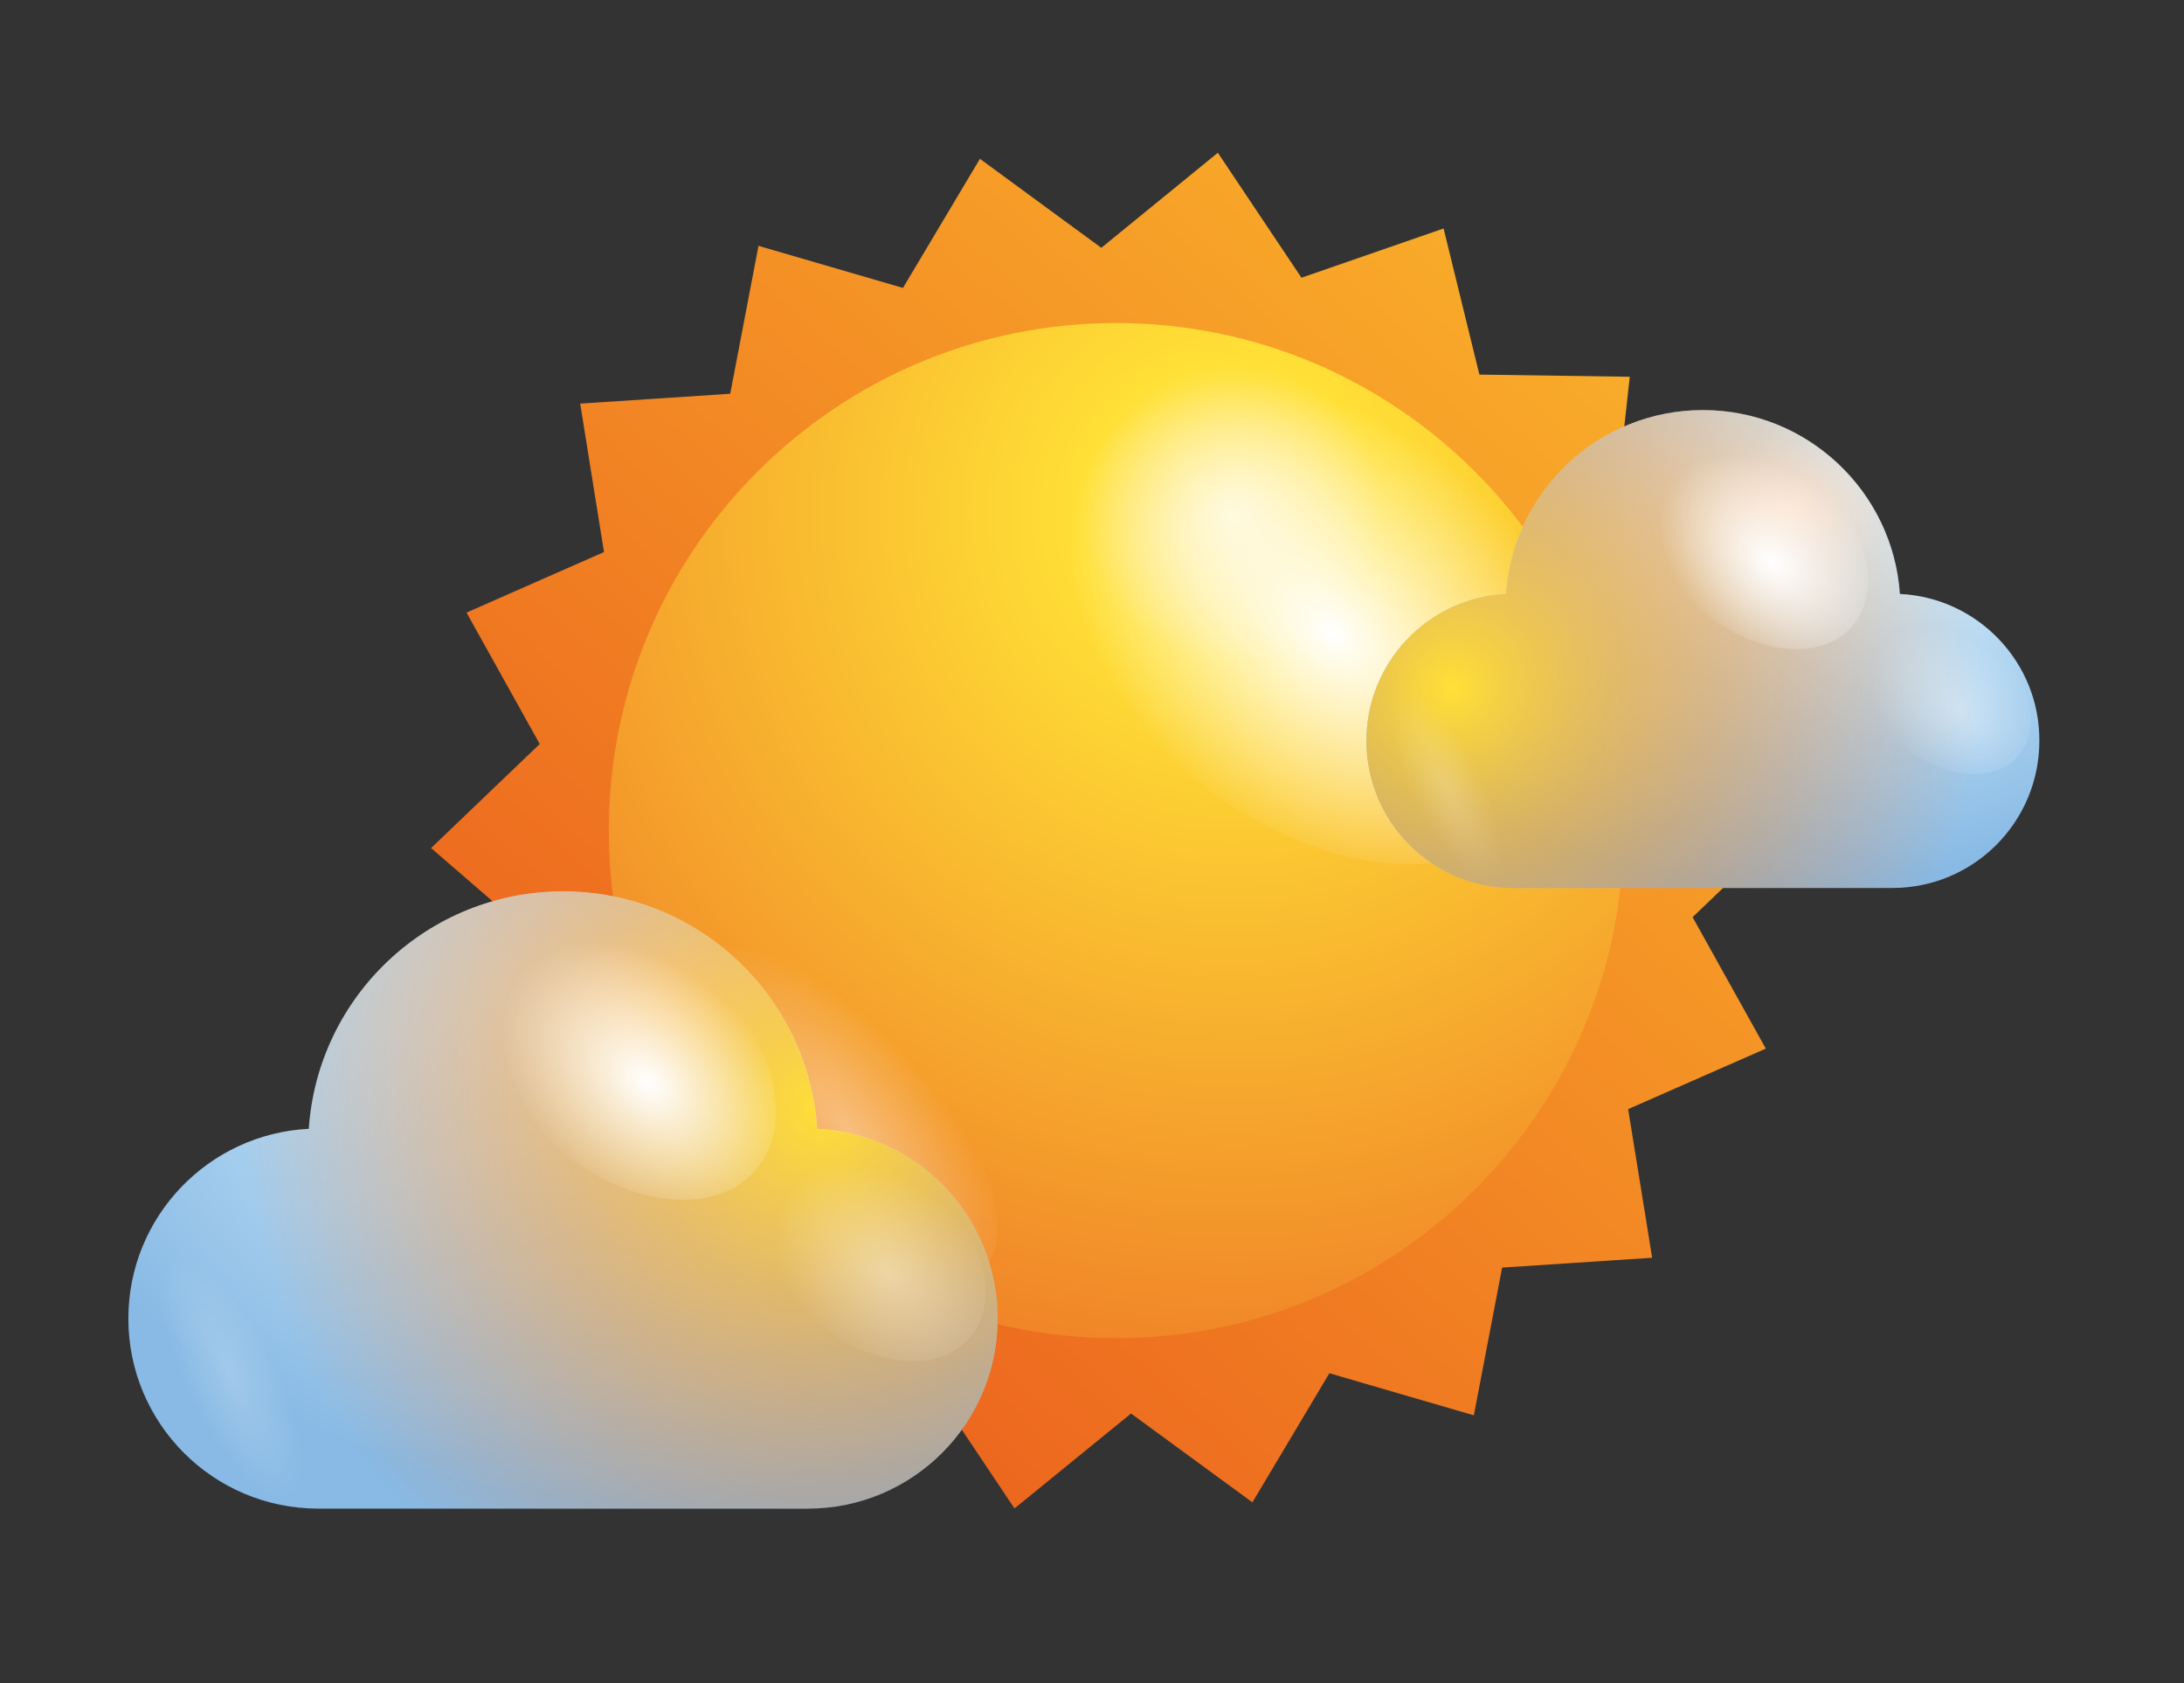 <?xml version="1.0" encoding="utf-8"?>
<!-- Generator: Adobe Illustrator 25.0.0, SVG Export Plug-In . SVG Version: 6.00 Build 0)  -->
<svg version="1.1" id="Layer_1" xmlns="http://www.w3.org/2000/svg" xmlns:xlink="http://www.w3.org/1999/xlink" x="0px" y="0px"
	 viewBox="0 0 122 94" style="enable-background:new 0 0 122 94;" xml:space="preserve">
<rect x="0" y="0" width="122" height="94" fill="#333333" stroke="none"/>
<style type="text/css">
	.st0{fill:url(#SVGID_1_);}
	.st1{fill:url(#SVGID_2_);}
	.st2{fill:url(#SVGID_3_);}
	.st3{opacity:0.4;fill:url(#SVGID_4_);}
	.st4{fill:url(#SVGID_5_);}
	.st5{fill:url(#SVGID_6_);}
	.st6{fill:url(#SVGID_7_);}
	.st7{opacity:0.4;fill:url(#SVGID_8_);}
	.st8{opacity:0.2;fill:url(#SVGID_9_);}
	.st9{fill:url(#SVGID_10_);}
	.st10{fill:url(#SVGID_11_);}
	.st11{fill:url(#SVGID_12_);}
	.st12{opacity:0.4;fill:url(#SVGID_13_);}
	.st13{opacity:0.2;fill:url(#SVGID_14_);}
</style>
<g>
	<g>
		<linearGradient id="SVGID_1_" gradientUnits="userSpaceOnUse" x1="97.242" y1="7.396" x2="29.983" y2="82.555">
			<stop  offset="0" style="stop-color:#FBB92C"/>
			<stop  offset="1" style="stop-color:#EA571C"/>
		</linearGradient>
		<polygon class="st0" points="92.29,70.24 83.91,70.79 82.33,79.04 74.26,76.69 69.96,83.9 63.18,78.94 56.67,84.24 52,77.26 
			44.06,80.02 42.06,71.86 33.66,71.73 34.58,63.38 26.72,60.39 30.44,52.86 24.08,47.36 30.15,41.55 26.06,34.21 33.74,30.83 
			32.41,22.54 40.79,21.99 42.37,13.73 50.44,16.08 54.74,8.87 61.52,13.84 68.03,8.53 72.7,15.51 80.64,12.76 82.64,20.92 
			91.04,21.04 90.12,29.39 97.98,32.38 94.26,39.92 100.62,45.41 94.55,51.22 98.64,58.56 90.95,61.94 		"/>
		
			<radialGradient id="SVGID_2_" cx="-121.159" cy="28.616" r="53.807" gradientTransform="matrix(-1 0 0 1 -52.327 0)" gradientUnits="userSpaceOnUse">
			<stop  offset="0" style="stop-color:#FFF4C3"/>
			<stop  offset="0.156" style="stop-color:#FFE036"/>
			<stop  offset="1" style="stop-color:#EE7525"/>
		</radialGradient>
		<path class="st1" d="M34.01,46.38c0,15.65,12.69,28.35,28.34,28.35c15.65,0,28.35-12.69,28.35-28.35
			c0-15.65-12.69-28.34-28.35-28.34C46.7,18.04,34.01,30.73,34.01,46.38z"/>
		<g>
			
				<radialGradient id="SVGID_3_" cx="1106.861" cy="-1879.401" r="8.077" gradientTransform="matrix(-0.839 1.154 -1.619 -1.313 -2039.674 -3709.624)" gradientUnits="userSpaceOnUse">
				<stop  offset="0" style="stop-color:#FFFFFF"/>
				<stop  offset="1" style="stop-color:#FFFFFF;stop-opacity:0"/>
			</radialGradient>
			<path class="st2" d="M66.67,43.47c-7.22-5.86-10.04-14.77-6.3-19.92c3.75-5.15,12.63-4.57,19.85,1.29
				c7.22,5.86,10.03,14.78,6.29,19.92C82.77,49.9,73.89,49.32,66.67,43.47z"/>
			
				<radialGradient id="SVGID_4_" cx="-2974.914" cy="2915.141" r="7.794" gradientTransform="matrix(-1.172 -1.101 0.222 -0.728 -4086.438 -1090.161)" gradientUnits="userSpaceOnUse">
				<stop  offset="0" style="stop-color:#FFFFFF"/>
				<stop  offset="1" style="stop-color:#FFFFFF;stop-opacity:0"/>
			</radialGradient>
			<path class="st3" d="M37.3,52.65c0.96-3.13,5.82-1.84,10.86,2.9c5.04,4.74,8.36,11.12,7.4,14.26c-0.95,3.13-5.82,1.84-10.86-2.9
				C39.66,62.17,36.35,55.78,37.3,52.65z"/>
		</g>
	</g>
	<g>
		
			<radialGradient id="SVGID_5_" cx="37.569" cy="57.041" r="37.042" gradientTransform="matrix(-1 0 0 -0.731 75.137 98.709)" gradientUnits="userSpaceOnUse">
			<stop  offset="0" style="stop-color:#FFFFFF"/>
			<stop  offset="0.198" style="stop-color:#D6EEFB"/>
			<stop  offset="1" style="stop-color:#88BAE5"/>
		</radialGradient>
		<path class="st4" d="M45.65,63.04c-0.51-7.41-6.67-13.26-14.2-13.26c-7.53,0-13.7,5.85-14.2,13.26
			c-5.61,0.28-10.08,4.92-10.08,10.6c0,5.86,4.75,10.61,10.61,10.61h27.34c5.86,0,10.61-4.75,10.61-10.61
			C55.73,67.95,51.26,63.31,45.65,63.04z"/>
		<radialGradient id="SVGID_6_" cx="45.972" cy="61.875" r="42.112" gradientUnits="userSpaceOnUse">
			<stop  offset="0" style="stop-color:#FFE036"/>
			<stop  offset="0.111" style="stop-color:#FBC832;stop-opacity:0.855"/>
			<stop  offset="0.246" style="stop-color:#F7AC2D;stop-opacity:0.68"/>
			<stop  offset="0.381" style="stop-color:#F39529;stop-opacity:0.504"/>
			<stop  offset="0.514" style="stop-color:#F08427;stop-opacity:0.331"/>
			<stop  offset="0.645" style="stop-color:#EF7925;stop-opacity:0.162"/>
			<stop  offset="0.769" style="stop-color:#EE7525;stop-opacity:0"/>
		</radialGradient>
		<path class="st5" d="M45.65,63.04c-0.51-7.41-6.67-13.26-14.2-13.26c-7.53,0-13.7,5.85-14.2,13.26
			c-5.61,0.28-10.08,4.92-10.08,10.6c0,5.86,4.75,10.61,10.61,10.61h27.34c5.86,0,10.61-4.75,10.61-10.61
			C55.73,67.95,51.26,63.31,45.65,63.04z"/>
		
			<radialGradient id="SVGID_7_" cx="1137.43" cy="-1871.618" r="4.469" gradientTransform="matrix(-0.839 1.154 -1.619 -1.313 -2039.674 -3709.624)" gradientUnits="userSpaceOnUse">
			<stop  offset="0" style="stop-color:#FFFFFF"/>
			<stop  offset="1" style="stop-color:#FFFFFF;stop-opacity:0"/>
		</radialGradient>
		<path class="st6" d="M31.45,64.36c-3.99-3.24-5.55-8.17-3.48-11.02c2.07-2.85,6.99-2.53,10.98,0.71
			c3.99,3.24,5.55,8.18,3.48,11.02C40.36,67.91,35.44,67.59,31.45,64.36z"/>
		
			<radialGradient id="SVGID_8_" cx="1137.295" cy="-1879.873" r="3.512" gradientTransform="matrix(-0.839 1.154 -1.619 -1.313 -2039.674 -3709.624)" gradientUnits="userSpaceOnUse">
			<stop  offset="0" style="stop-color:#FFFFFF"/>
			<stop  offset="1" style="stop-color:#FFFFFF;stop-opacity:0"/>
		</radialGradient>
		<path class="st7" d="M45.72,73.93c-3.14-2.55-4.36-6.42-2.74-8.66c1.63-2.24,5.49-1.99,8.63,0.56c3.14,2.55,4.36,6.43,2.74,8.66
			C52.73,76.73,48.86,76.48,45.72,73.93z"/>
		
			<radialGradient id="SVGID_9_" cx="12.928" cy="76.944" r="2.568" gradientTransform="matrix(0.901 -0.434 1.263 2.623 -95.882 -119.265)" gradientUnits="userSpaceOnUse">
			<stop  offset="0" style="stop-color:#FFFFFF"/>
			<stop  offset="1" style="stop-color:#FFFFFF;stop-opacity:0"/>
		</radialGradient>
		<path class="st8" d="M14.75,74.29c-2.32-3.61-5.01-5.35-6.01-3.89c-1,1.46,0.06,5.58,2.37,9.2c2.32,3.61,5.01,5.36,6.01,3.89
			C18.13,82.02,17.06,77.9,14.75,74.29z"/>
	</g>
	<g>
		
			<radialGradient id="SVGID_10_" cx="99.876" cy="28.529" r="28.681" gradientTransform="matrix(-1 0 0 -0.731 199.753 49.368)" gradientUnits="userSpaceOnUse">
			<stop  offset="0" style="stop-color:#FFFFFF"/>
			<stop  offset="0.198" style="stop-color:#D6EEFB"/>
			<stop  offset="1" style="stop-color:#88BAE5"/>
		</radialGradient>
		<path class="st9" d="M106.13,33.17c-0.39-5.73-5.17-10.27-11-10.27c-5.83,0-10.61,4.53-11,10.27c-4.34,0.21-7.8,3.81-7.8,8.2
			c0,4.54,3.68,8.22,8.21,8.22h21.17c4.54,0,8.21-3.68,8.21-8.22C113.94,36.98,110.48,33.38,106.13,33.17z"/>
		<radialGradient id="SVGID_11_" cx="81.139" cy="38.377" r="38.327" gradientUnits="userSpaceOnUse">
			<stop  offset="0" style="stop-color:#FFE036"/>
			<stop  offset="0.111" style="stop-color:#FBC832;stop-opacity:0.855"/>
			<stop  offset="0.246" style="stop-color:#F7AC2D;stop-opacity:0.68"/>
			<stop  offset="0.381" style="stop-color:#F39529;stop-opacity:0.504"/>
			<stop  offset="0.514" style="stop-color:#F08427;stop-opacity:0.331"/>
			<stop  offset="0.645" style="stop-color:#EF7925;stop-opacity:0.162"/>
			<stop  offset="0.769" style="stop-color:#EE7525;stop-opacity:0"/>
		</radialGradient>
		<path class="st10" d="M106.13,33.17c-0.39-5.73-5.17-10.27-11-10.27c-5.83,0-10.61,4.53-11,10.27c-4.34,0.21-7.8,3.81-7.8,8.2
			c0,4.54,3.68,8.22,8.21,8.22h21.17c4.54,0,8.21-3.68,8.21-8.22C113.94,36.98,110.48,33.38,106.13,33.17z"/>
		
			<radialGradient id="SVGID_12_" cx="1093.832" cy="-1887.84" r="3.461" gradientTransform="matrix(-0.839 1.154 -1.619 -1.313 -2039.674 -3709.624)" gradientUnits="userSpaceOnUse">
			<stop  offset="0" style="stop-color:#FFFFFF"/>
			<stop  offset="1" style="stop-color:#FFFFFF;stop-opacity:0"/>
		</radialGradient>
		<path class="st11" d="M95.14,34.19c-3.09-2.51-4.3-6.33-2.7-8.53c1.6-2.21,5.41-1.96,8.51,0.55c3.09,2.51,4.3,6.33,2.7,8.54
			C102.04,36.95,98.23,36.7,95.14,34.19z"/>
		
			<radialGradient id="SVGID_13_" cx="1093.728" cy="-1894.232" r="2.72" gradientTransform="matrix(-0.839 1.154 -1.619 -1.313 -2039.674 -3709.624)" gradientUnits="userSpaceOnUse">
			<stop  offset="0" style="stop-color:#FFFFFF"/>
			<stop  offset="1" style="stop-color:#FFFFFF;stop-opacity:0"/>
		</radialGradient>
		<path class="st12" d="M106.19,41.61c-2.43-1.97-3.38-4.97-2.12-6.71c1.26-1.73,4.25-1.54,6.68,0.43c2.43,1.97,3.38,4.98,2.12,6.71
			C111.61,43.77,108.62,43.58,106.19,41.61z"/>
		
			<radialGradient id="SVGID_14_" cx="80.799" cy="43.938" r="1.988" gradientTransform="matrix(0.901 -0.434 1.263 2.623 -47.486 -36.259)" gradientUnits="userSpaceOnUse">
			<stop  offset="0" style="stop-color:#FFFFFF"/>
			<stop  offset="1" style="stop-color:#FFFFFF;stop-opacity:0"/>
		</radialGradient>
		<path class="st13" d="M82.21,41.88c-1.79-2.8-3.88-4.14-4.66-3.01c-0.78,1.13,0.05,4.32,1.84,7.12c1.79,2.8,3.88,4.14,4.66,3.01
			C84.82,47.87,84,44.68,82.21,41.88z"/>
	</g>
</g>
</svg>
